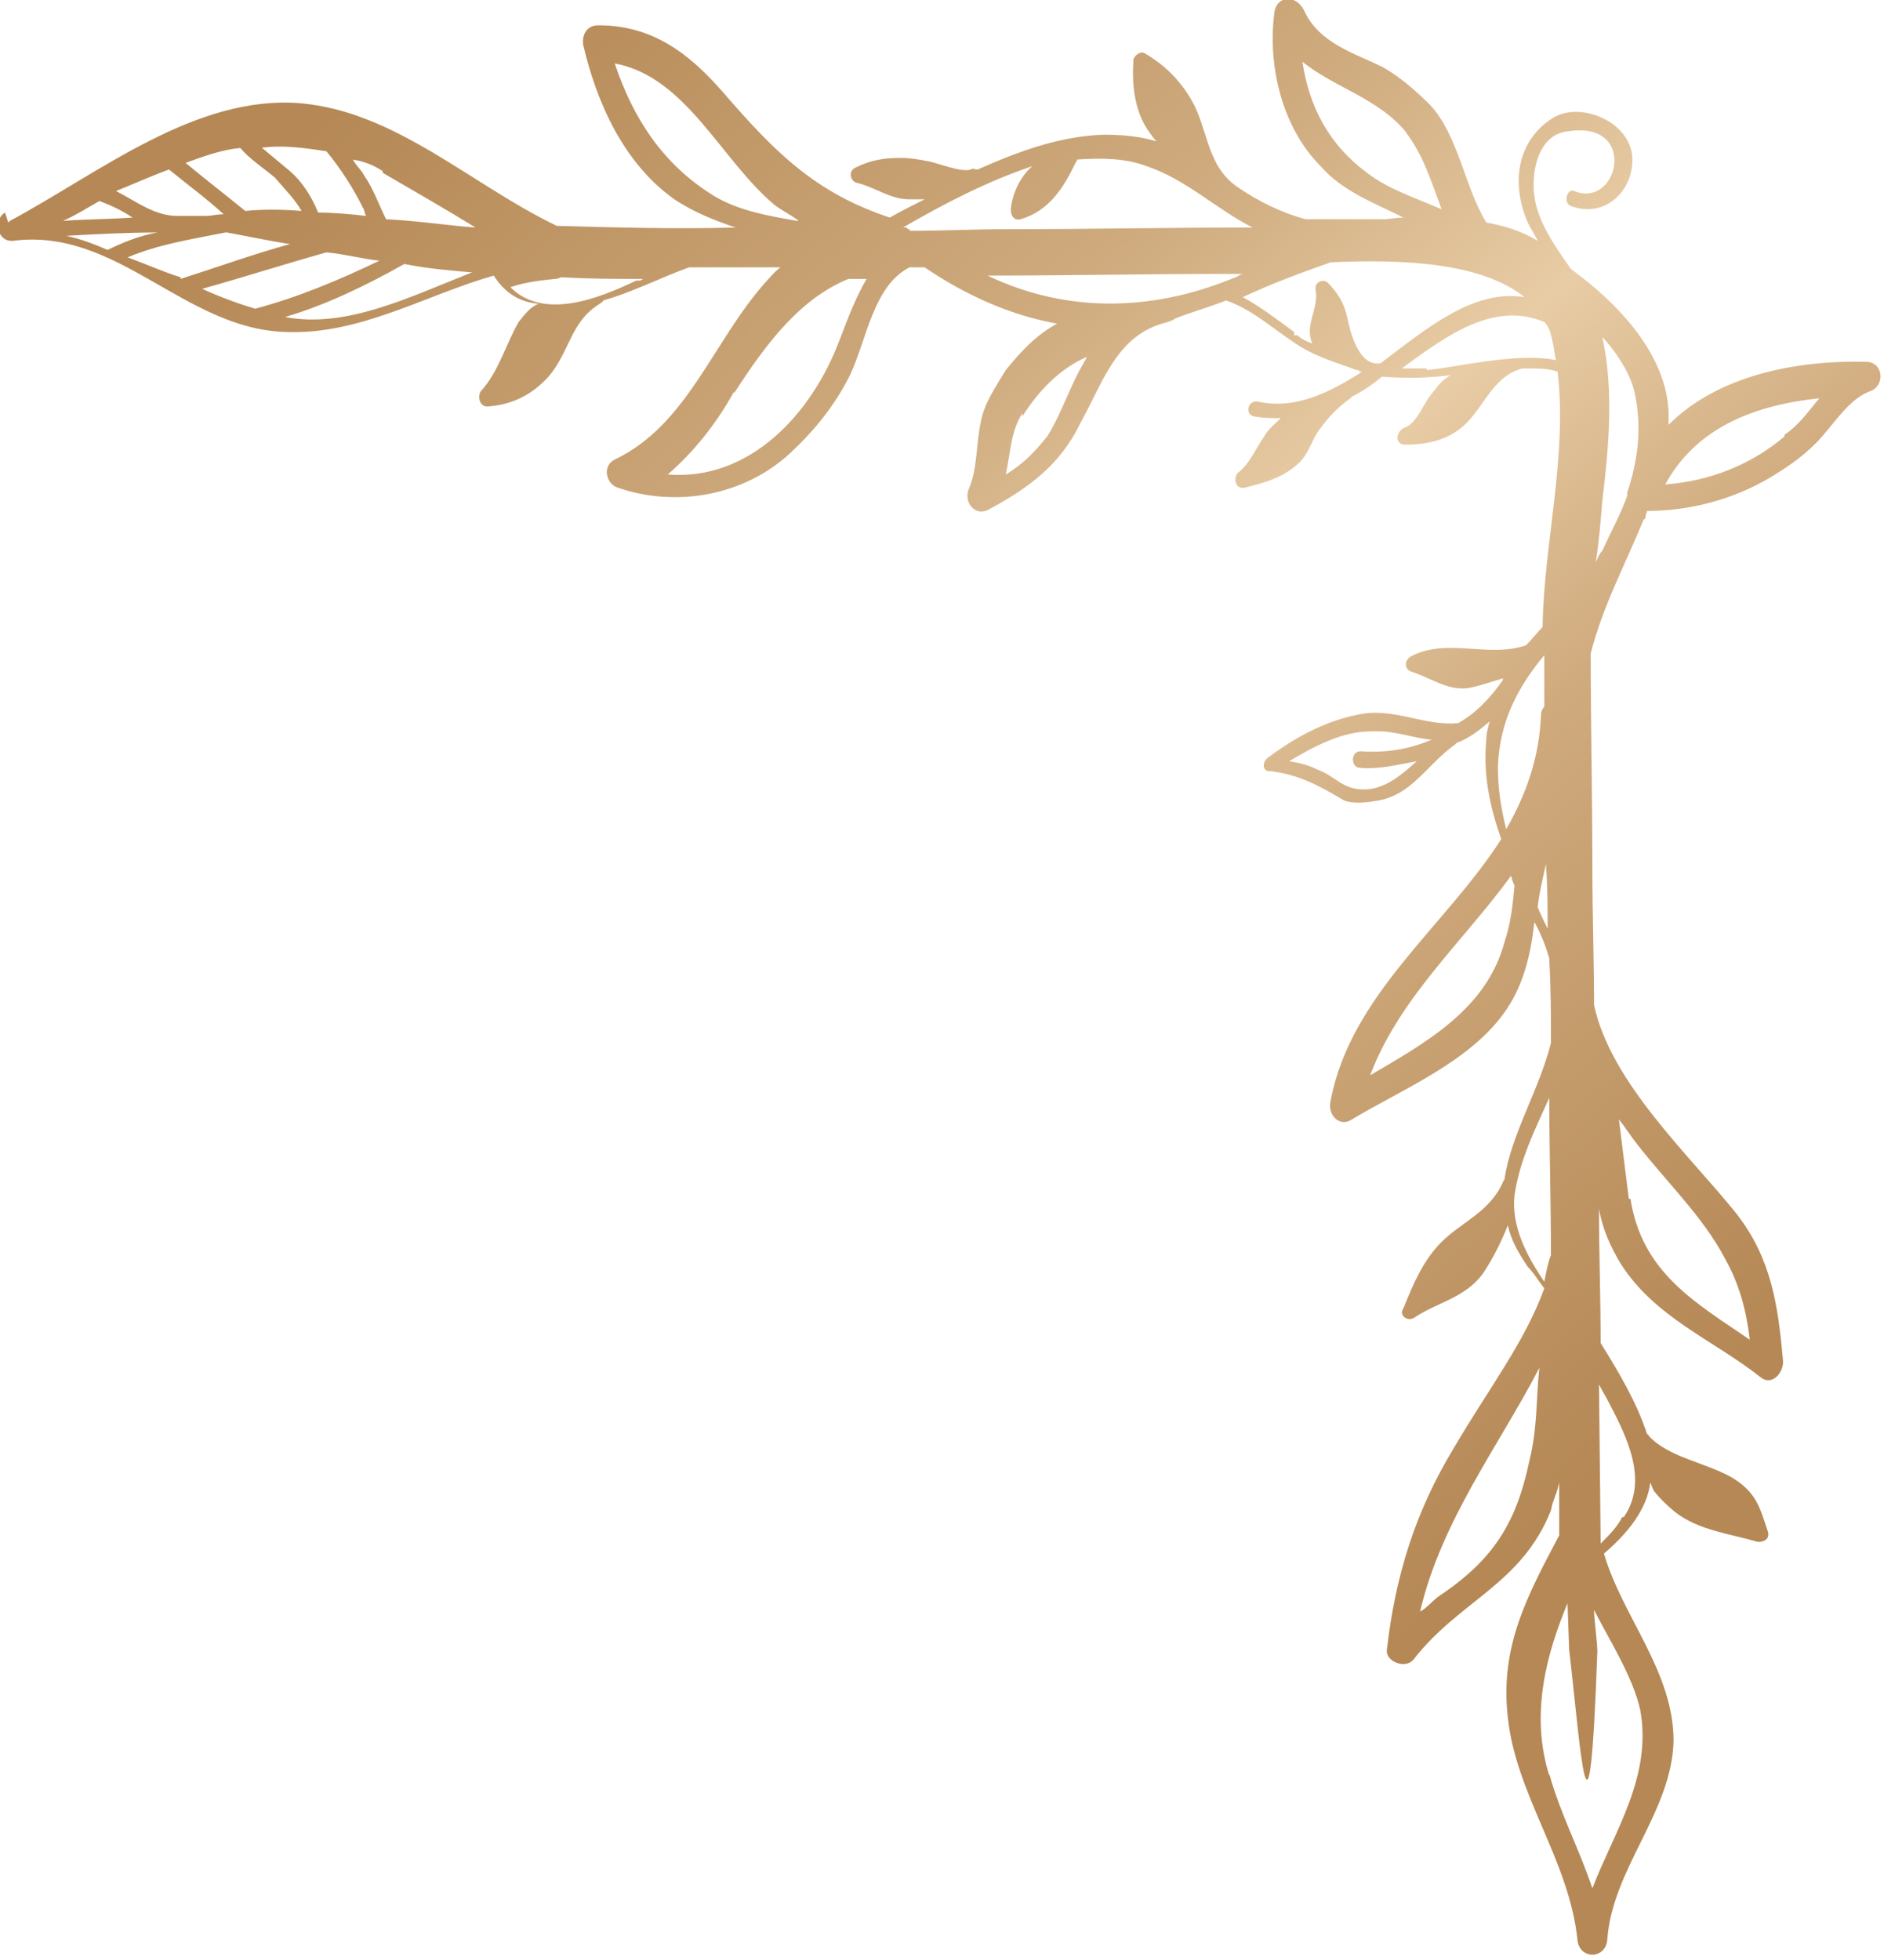 <?xml version="1.0" encoding="UTF-8"?>
<!DOCTYPE svg PUBLIC "-//W3C//DTD SVG 1.1//EN" "http://www.w3.org/Graphics/SVG/1.1/DTD/svg11.dtd">
<!-- Creator: CorelDRAW 2020 (64 Bit) -->
<svg xmlns="http://www.w3.org/2000/svg" xml:space="preserve" width="6.693mm" height="6.961mm" version="1.1" style="shape-rendering:geometricPrecision; text-rendering:geometricPrecision; image-rendering:optimizeQuality; fill-rule:evenodd; clip-rule:evenodd"
viewBox="0 0 11.37 11.82"
 xmlns:xlink="http://www.w3.org/1999/xlink"
 xmlns:xodm="http://www.corel.com/coreldraw/odm/2003">
 <defs>
  <style type="text/css">
   <![CDATA[
    .fil0 {fill:url(#id0);fill-rule:nonzero}
   ]]>
  </style>
  <linearGradient id="id0" gradientUnits="userSpaceOnUse" x1="1.26" y1="1.28" x2="8.57" y2="9.82">
   <stop offset="0" style="stop-opacity:1; stop-color:#B58855"/>
   <stop offset="0.329" style="stop-opacity:1; stop-color:#CEAA7D"/>
   <stop offset="0.502" style="stop-opacity:1; stop-color:#E8CCA5"/>
   <stop offset="0.671" style="stop-opacity:1; stop-color:#CFAA7D"/>
   <stop offset="1" style="stop-opacity:1; stop-color:#B58855"/>
  </linearGradient>
 </defs>
 <g id="Camada_x0020_1">
  <path class="fil0" d="M0.8 1.31c-0.06,-0.04 -0.12,-0.07 -0.2,-0.1 -0.07,0.04 -0.15,0.09 -0.22,0.12 0.13,-0.01 0.28,-0.01 0.42,-0.02zm-0.16 0.2c0.1,-0.05 0.2,-0.09 0.31,-0.11 -0.18,0 -0.37,0.01 -0.55,0.02 0.09,0.02 0.17,0.05 0.26,0.09l-0.01 0zm0.45 0.17c0.22,-0.07 0.44,-0.15 0.66,-0.21 -0.13,-0.02 -0.27,-0.05 -0.38,-0.07 0,0 -0.01,0 -0.01,0 -0.2,0.04 -0.4,0.07 -0.59,0.15 0.11,0.04 0.22,0.09 0.32,0.12l0 0.01zm0.45 0.18c0.26,-0.07 0.5,-0.17 0.75,-0.29 -0.1,-0.01 -0.21,-0.04 -0.32,-0.05 -0.25,0.07 -0.5,0.15 -0.75,0.22 0.11,0.05 0.22,0.09 0.32,0.12zm1.3 -0.22c-0.11,-0.01 -0.25,-0.02 -0.4,-0.05 -0.23,0.13 -0.48,0.25 -0.72,0.32 0.37,0.07 0.75,-0.12 1.13,-0.27l0 0zm-0.53 -0.61c-0.06,-0.04 -0.12,-0.06 -0.18,-0.07 0.02,0.04 0.05,0.06 0.07,0.1 0.05,0.07 0.09,0.18 0.13,0.26 0.2,0.01 0.39,0.04 0.54,0.05 -0.18,-0.11 -0.37,-0.22 -0.56,-0.33l0 0zm-0.74 -0.15c0.06,0.05 0.12,0.1 0.18,0.15 0.07,0.06 0.13,0.15 0.17,0.25 0.1,0 0.2,0.01 0.29,0.02 -0.01,-0.01 -0.01,-0.04 -0.02,-0.05 -0.06,-0.12 -0.13,-0.23 -0.22,-0.34 -0.13,-0.02 -0.27,-0.04 -0.4,-0.02zm-0.45 0.1c0.12,0.1 0.25,0.2 0.36,0.29 0.1,-0.01 0.22,-0.01 0.34,0 -0.04,-0.07 -0.1,-0.13 -0.16,-0.2 -0.07,-0.06 -0.15,-0.11 -0.21,-0.18 -0.11,0.01 -0.22,0.05 -0.33,0.09l0 0zm-0.42 0.17c0.12,0.06 0.23,0.15 0.37,0.15 0.06,0 0.12,0 0.18,0 0.02,0 0.06,-0.01 0.1,-0.01 -0.11,-0.1 -0.22,-0.18 -0.33,-0.27 -0.11,0.04 -0.22,0.09 -0.32,0.13zm3.16 0.54c0.01,0 0.02,-0.01 0.02,-0.01 -0.16,0 -0.32,0 -0.49,-0.01 -0.01,0 -0.02,0.01 -0.04,0.01 -0.1,0.01 -0.18,0.02 -0.27,0.05 0.2,0.2 0.53,0.07 0.76,-0.04l0.01 0zm0.96 -0.36c-0.05,-0.04 -0.1,-0.06 -0.15,-0.1 -0.32,-0.27 -0.53,-0.77 -0.96,-0.85 0.11,0.33 0.29,0.61 0.6,0.8 0.15,0.09 0.33,0.12 0.5,0.15l0 -0zm-0.39 1.03c-0.11,0.2 -0.25,0.37 -0.4,0.5 0.49,0.04 0.87,-0.36 1.04,-0.82 0.05,-0.13 0.1,-0.26 0.16,-0.36 -0.04,0 -0.07,0 -0.11,0 -0.29,0.12 -0.49,0.38 -0.69,0.69l0 -0.01zm1.05 -0.98c0.01,0 0.01,0 0.01,0.01 0.2,0 0.39,-0.01 0.59,-0.01 0.49,0 0.99,-0.01 1.48,-0.01 -0.22,-0.11 -0.4,-0.29 -0.64,-0.37 -0.13,-0.05 -0.28,-0.05 -0.42,-0.04 0,0.01 -0.01,0.02 -0.01,0.02 -0.07,0.15 -0.16,0.29 -0.33,0.34 -0.04,0.01 -0.06,-0.02 -0.06,-0.06 0.01,-0.1 0.06,-0.2 0.13,-0.26 -0.27,0.09 -0.54,0.23 -0.78,0.37 0,0 0.01,0 0.01,0l0.01 0zm1.99 0.28c0.01,0 0.02,-0.01 0.04,-0.01 -0.05,0 -0.09,0 -0.12,0 -0.48,0 -0.96,0.01 -1.43,0.01 0.48,0.23 1.01,0.22 1.52,0zm-1.3 0.83c-0.07,0.11 -0.07,0.23 -0.1,0.37 0.1,-0.06 0.17,-0.13 0.25,-0.23 0.07,-0.11 0.12,-0.25 0.18,-0.37 0.02,-0.04 0.04,-0.07 0.06,-0.11 -0.16,0.07 -0.29,0.2 -0.39,0.36l0 -0.01zm1.66 -0.47c0.02,0.02 0.06,0.04 0.09,0.05 -0.05,-0.11 0.04,-0.21 0.02,-0.32 -0.01,-0.05 0.04,-0.07 0.07,-0.05 0.06,0.06 0.1,0.12 0.12,0.21 0.02,0.1 0.07,0.28 0.18,0.28 0.01,0 0.01,0 0.02,0 0.28,-0.21 0.56,-0.45 0.87,-0.4 -0.26,-0.21 -0.74,-0.23 -1.17,-0.21 -0.17,0.06 -0.36,0.13 -0.53,0.21 0.11,0.06 0.2,0.13 0.31,0.21l0 0.02zm0.78 0.21c0.15,-0.01 0.54,-0.11 0.78,-0.06 -0.01,-0.04 -0.01,-0.07 -0.02,-0.11 -0.01,-0.05 -0.02,-0.09 -0.05,-0.12 -0.31,-0.13 -0.6,0.09 -0.86,0.28 0.05,0 0.1,0 0.15,0l0 0.01zm-0.12 -1.43c-0.17,-0.21 -0.43,-0.27 -0.63,-0.43 0.04,0.27 0.16,0.5 0.39,0.67 0.13,0.1 0.29,0.15 0.45,0.22 -0.06,-0.16 -0.11,-0.33 -0.22,-0.47l0 -0zm0.86 9.9c0.07,0.25 0.18,0.45 0.26,0.69 0.13,-0.34 0.36,-0.67 0.29,-1.07 -0.04,-0.2 -0.2,-0.45 -0.28,-0.61 0,0.05 0.02,0.2 0.02,0.25 -0.05,1.4 -0.1,0.59 -0.17,-0.01l-0.01 -0.28c-0.12,0.29 -0.23,0.66 -0.11,1.04l0 -0zm0.45 -1.55c0.15,-0.22 0.02,-0.48 -0.09,-0.69 -0.02,-0.04 -0.04,-0.07 -0.06,-0.11l0.01 0.96c0.05,-0.05 0.1,-0.1 0.13,-0.16l0 0zm-0.45 -2.53c-0.09,0.2 -0.18,0.38 -0.21,0.59 -0.02,0.18 0.07,0.36 0.18,0.52 0.01,-0.05 0.02,-0.11 0.04,-0.16 0,-0.32 -0.01,-0.63 -0.01,-0.94zm-0.78 3.1c0.04,-0.02 0.07,-0.06 0.11,-0.09 0.33,-0.22 0.47,-0.44 0.55,-0.82 0.05,-0.2 0.04,-0.38 0.06,-0.56 -0.25,0.48 -0.59,0.92 -0.72,1.47zm0.76 -4.51c-0.02,0.09 -0.04,0.17 -0.05,0.26 0.02,0.05 0.04,0.09 0.06,0.13 0,-0.12 0,-0.26 -0.01,-0.38l0 -0.01zm-0.29 -0.58c0,0.13 0.02,0.25 0.05,0.37 0.12,-0.21 0.2,-0.43 0.21,-0.69 0,-0.02 0.01,-0.04 0.02,-0.05 0,-0.1 0,-0.21 0,-0.31 -0.15,0.18 -0.27,0.39 -0.28,0.67zm-0.78 1.86c0.34,-0.2 0.71,-0.4 0.82,-0.81 0.04,-0.12 0.05,-0.23 0.06,-0.34 -0.01,-0.02 -0.02,-0.05 -0.02,-0.06 -0.29,0.4 -0.69,0.75 -0.86,1.23l0 -0.01zm0.01 -2.08c-0.17,0 -0.34,0.09 -0.49,0.18 0.06,0.01 0.11,0.02 0.17,0.05 0.11,0.04 0.15,0.12 0.28,0.12 0.13,0 0.23,-0.09 0.32,-0.17 -0.11,0.02 -0.23,0.05 -0.34,0.04 -0.06,0 -0.06,-0.1 0,-0.1 0.15,0.01 0.29,-0.01 0.43,-0.07 -0.12,-0.01 -0.23,-0.06 -0.37,-0.05zm1.57 2.82c0.07,0.45 0.4,0.63 0.72,0.85 -0.02,-0.17 -0.06,-0.33 -0.15,-0.49 -0.13,-0.25 -0.36,-0.47 -0.53,-0.69 -0.04,-0.05 -0.07,-0.1 -0.11,-0.15 0.02,0.16 0.04,0.32 0.06,0.48l0 0zm-0.17 -3.91c0.05,-0.11 0.11,-0.22 0.15,-0.33 0,0 0,-0.01 0,-0.02 0,0 0,0 0,0 0.06,-0.18 0.09,-0.37 0.05,-0.58 -0.02,-0.12 -0.1,-0.25 -0.2,-0.36 0.07,0.32 0.04,0.66 0,0.99 -0.01,0.12 -0.02,0.25 -0.04,0.37 0.01,-0.02 0.02,-0.05 0.04,-0.07l-0 0zm1.1 -0.7c0.09,-0.06 0.15,-0.15 0.21,-0.22 -0.38,0.04 -0.74,0.17 -0.93,0.52 0.27,-0.02 0.52,-0.12 0.72,-0.29zm-10.71 -1.29c0.54,-0.29 1.12,-0.76 1.75,-0.71 0.58,0.05 1.03,0.49 1.55,0.74 0.36,0.01 0.72,0.02 1.08,0.01 -0.12,-0.04 -0.25,-0.09 -0.37,-0.17 -0.31,-0.22 -0.47,-0.59 -0.55,-0.93 -0.01,-0.06 0.02,-0.12 0.09,-0.12 0.32,0 0.54,0.16 0.75,0.4 0.32,0.37 0.56,0.61 1.01,0.76 0.07,-0.04 0.13,-0.07 0.21,-0.11 -0.02,0 -0.06,0 -0.09,0 -0.12,0 -0.2,-0.07 -0.32,-0.1 -0.04,-0.01 -0.05,-0.07 -0.01,-0.09 0.1,-0.05 0.18,-0.06 0.28,-0.06 0.05,0 0.11,0.01 0.16,0.02 0.06,0.01 0.2,0.07 0.26,0.05 0.01,-0.01 0.02,0 0.04,0 0.25,-0.11 0.49,-0.2 0.76,-0.21 0.11,0 0.22,0.01 0.32,0.04 -0.01,-0.01 -0.02,-0.02 -0.04,-0.05 -0.09,-0.12 -0.11,-0.28 -0.1,-0.43 0,0 0,-0.01 0,-0.01 0,-0.02 0.04,-0.06 0.07,-0.04 0.12,0.07 0.21,0.16 0.28,0.28 0.1,0.17 0.09,0.39 0.27,0.52 0,0 0,0 0,0 0.13,0.09 0.27,0.16 0.42,0.2 0.15,0 0.28,0 0.43,0 0.01,0 0.01,0 0.02,0 0,0 0,0 0,0 0.01,0 0.01,0 0.02,0 0.04,0 0.07,-0.01 0.12,-0.01 -0.18,-0.09 -0.37,-0.16 -0.5,-0.31 -0.23,-0.23 -0.32,-0.6 -0.28,-0.92 0.01,-0.11 0.13,-0.12 0.18,-0.02 0.09,0.2 0.31,0.26 0.47,0.34 0.11,0.06 0.21,0.15 0.29,0.23 0.17,0.18 0.21,0.5 0.34,0.71 0.11,0.02 0.21,0.05 0.31,0.11 -0.02,-0.04 -0.04,-0.07 -0.06,-0.11 -0.1,-0.23 -0.07,-0.49 0.15,-0.63 0.16,-0.1 0.45,0.01 0.48,0.22 0.02,0.21 -0.16,0.39 -0.37,0.31 -0.05,-0.02 -0.02,-0.11 0.02,-0.09 0.27,0.11 0.39,-0.43 -0.04,-0.36 -0.18,0.02 -0.22,0.25 -0.2,0.39 0.02,0.16 0.13,0.31 0.22,0.44 0.29,0.21 0.58,0.52 0.59,0.87 0,0.02 0,0.05 0,0.07 0.29,-0.29 0.75,-0.39 1.19,-0.38 0.11,0 0.12,0.15 0.02,0.18 -0.13,0.05 -0.22,0.21 -0.32,0.31 -0.09,0.09 -0.18,0.15 -0.28,0.21 -0.22,0.13 -0.48,0.2 -0.74,0.2 0,0.01 -0.01,0.02 -0.01,0.04 0,0 0,0 0,0 0,0 0,0.01 -0.01,0.01 -0.11,0.27 -0.25,0.53 -0.32,0.81 0,0.43 0.01,0.86 0.01,1.29 0,0.28 0.01,0.56 0.01,0.83 0.1,0.47 0.58,0.91 0.86,1.26 0.21,0.27 0.25,0.55 0.28,0.88 0.01,0.07 -0.06,0.16 -0.13,0.11 -0.29,-0.23 -0.64,-0.36 -0.85,-0.69 -0.06,-0.1 -0.11,-0.21 -0.13,-0.33 0,0.27 0.01,0.54 0.01,0.81 0.1,0.16 0.22,0.36 0.28,0.55 0,0 0.01,0 0.01,0.01 0.12,0.13 0.34,0.16 0.5,0.25 0.15,0.09 0.17,0.18 0.22,0.33 0.01,0.04 -0.02,0.06 -0.06,0.06 -0.17,-0.05 -0.36,-0.07 -0.5,-0.18 -0.05,-0.04 -0.1,-0.09 -0.13,-0.13 0,0 -0.01,-0.02 -0.02,-0.05 -0.02,0.17 -0.15,0.32 -0.28,0.43 0.11,0.38 0.42,0.71 0.42,1.13 -0.01,0.43 -0.37,0.77 -0.4,1.2 -0.01,0.12 -0.17,0.12 -0.18,0 -0.05,-0.48 -0.37,-0.87 -0.42,-1.34 -0.05,-0.43 0.12,-0.74 0.31,-1.1l0 -0.32c-0.01,0.06 -0.04,0.11 -0.05,0.17 -0.18,0.45 -0.55,0.54 -0.83,0.9 -0.05,0.06 -0.17,0.01 -0.16,-0.06 0.05,-0.44 0.17,-0.83 0.4,-1.21 0.21,-0.36 0.43,-0.64 0.55,-0.97 -0.04,-0.05 -0.06,-0.09 -0.1,-0.13 -0.06,-0.09 -0.1,-0.16 -0.12,-0.25 -0.04,0.1 -0.09,0.2 -0.15,0.29 -0.11,0.15 -0.27,0.17 -0.42,0.27 -0.04,0.02 -0.09,-0.02 -0.06,-0.06 0.06,-0.15 0.12,-0.29 0.23,-0.4 0.12,-0.12 0.29,-0.18 0.37,-0.36 0,-0.01 0.01,-0.01 0.01,-0.02 0.04,-0.27 0.21,-0.54 0.28,-0.82 0,-0.17 0,-0.33 -0.01,-0.5 0,0 0,0 0,-0.01 -0.02,-0.07 -0.05,-0.15 -0.09,-0.22 -0.02,0.18 -0.06,0.37 -0.17,0.53 -0.21,0.31 -0.63,0.48 -0.93,0.66 -0.07,0.05 -0.15,-0.02 -0.13,-0.11 0.12,-0.64 0.69,-1.05 1.03,-1.58 -0.07,-0.2 -0.11,-0.39 -0.09,-0.6 0,-0.04 0.01,-0.07 0.02,-0.11 -0.06,0.05 -0.12,0.1 -0.2,0.13 0,0 -0.01,0.01 -0.01,0.01 -0.17,0.12 -0.26,0.31 -0.48,0.34 -0.06,0.01 -0.15,0.02 -0.2,-0.01 -0.15,-0.09 -0.27,-0.15 -0.43,-0.17 0,0 -0.01,0 -0.01,0 0,0 0,0 0,0 -0.04,0 -0.04,-0.05 -0.02,-0.07 0,0 0.01,-0.01 0.01,-0.01 0.16,-0.12 0.34,-0.22 0.54,-0.26 0.22,-0.05 0.4,0.07 0.61,0.05 0,0 0,0 0,0 0.11,-0.06 0.2,-0.16 0.27,-0.26 0,0 0,0 0,-0.01 -0.07,0.02 -0.15,0.05 -0.22,0.06 -0.12,0.01 -0.21,-0.06 -0.33,-0.1 -0.04,-0.01 -0.05,-0.06 -0.01,-0.09 0.22,-0.12 0.47,0.01 0.7,-0.07 0.04,-0.04 0.06,-0.07 0.1,-0.11 0,-0.01 0,-0.01 0,-0.02 0.01,-0.49 0.15,-1.02 0.09,-1.52 -0.05,-0.02 -0.12,-0.02 -0.2,-0.02 0,0 -0.01,0 -0.01,0 -0.17,0.04 -0.23,0.22 -0.34,0.33 -0.1,0.1 -0.23,0.13 -0.37,0.13 -0.06,0 -0.06,-0.07 -0.01,-0.1 0.07,-0.02 0.11,-0.12 0.15,-0.18 0.04,-0.05 0.07,-0.1 0.12,-0.13 0,0 0.01,-0.01 0.02,-0.01 -0.15,0.02 -0.28,0.02 -0.42,0.01 -0.06,0.05 -0.12,0.09 -0.18,0.12 0,0 -0.01,0.01 -0.01,0.01 -0.07,0.05 -0.13,0.11 -0.18,0.18 -0.05,0.06 -0.06,0.13 -0.12,0.2 -0.1,0.1 -0.22,0.13 -0.34,0.16 -0.05,0.01 -0.07,-0.05 -0.04,-0.09 0.07,-0.05 0.11,-0.15 0.16,-0.22 0.02,-0.04 0.06,-0.07 0.1,-0.11 -0.05,0 -0.11,0 -0.16,-0.01 -0.06,-0.01 -0.04,-0.1 0.02,-0.09 0.22,0.05 0.43,-0.05 0.63,-0.18 -0.01,0 -0.02,0 -0.02,-0.01 -0.01,0 -0.02,0 -0.04,-0.01 -0.11,-0.04 -0.21,-0.07 -0.31,-0.13 -0.16,-0.1 -0.28,-0.22 -0.45,-0.28 -0.1,0.04 -0.21,0.07 -0.31,0.11 -0.01,0.01 -0.02,0.01 -0.04,0.02 -0.31,0.07 -0.39,0.36 -0.53,0.61 -0.12,0.25 -0.31,0.39 -0.55,0.52 -0.09,0.05 -0.16,-0.05 -0.12,-0.13 0.05,-0.12 0.04,-0.27 0.07,-0.4 0.02,-0.11 0.09,-0.21 0.15,-0.31 0.09,-0.11 0.18,-0.21 0.31,-0.28 -0.28,-0.05 -0.55,-0.17 -0.8,-0.34 -0.02,0 -0.06,0 -0.09,0 -0.22,0.11 -0.26,0.44 -0.36,0.65 -0.09,0.18 -0.21,0.33 -0.36,0.47 -0.28,0.26 -0.69,0.33 -1.04,0.21 -0.07,-0.02 -0.1,-0.13 -0.02,-0.17 0.44,-0.21 0.59,-0.71 0.91,-1.07 0.02,-0.02 0.05,-0.06 0.09,-0.09 -0.18,0 -0.37,0 -0.55,0 -0.17,0.06 -0.34,0.15 -0.52,0.2 0,0.01 -0.01,0.01 -0.02,0.02 -0.18,0.11 -0.18,0.29 -0.31,0.44 -0.1,0.11 -0.22,0.17 -0.37,0.18 -0.04,0 -0.06,-0.05 -0.04,-0.09 0.11,-0.12 0.15,-0.28 0.23,-0.42 0.04,-0.05 0.07,-0.09 0.12,-0.11 -0.11,-0.01 -0.2,-0.06 -0.27,-0.17 -0.42,0.12 -0.81,0.36 -1.26,0.34 -0.61,-0.02 -1.01,-0.63 -1.64,-0.55 -0.1,0.01 -0.12,-0.13 -0.05,-0.17l0.02 0.06z"/>
 </g>
</svg>

